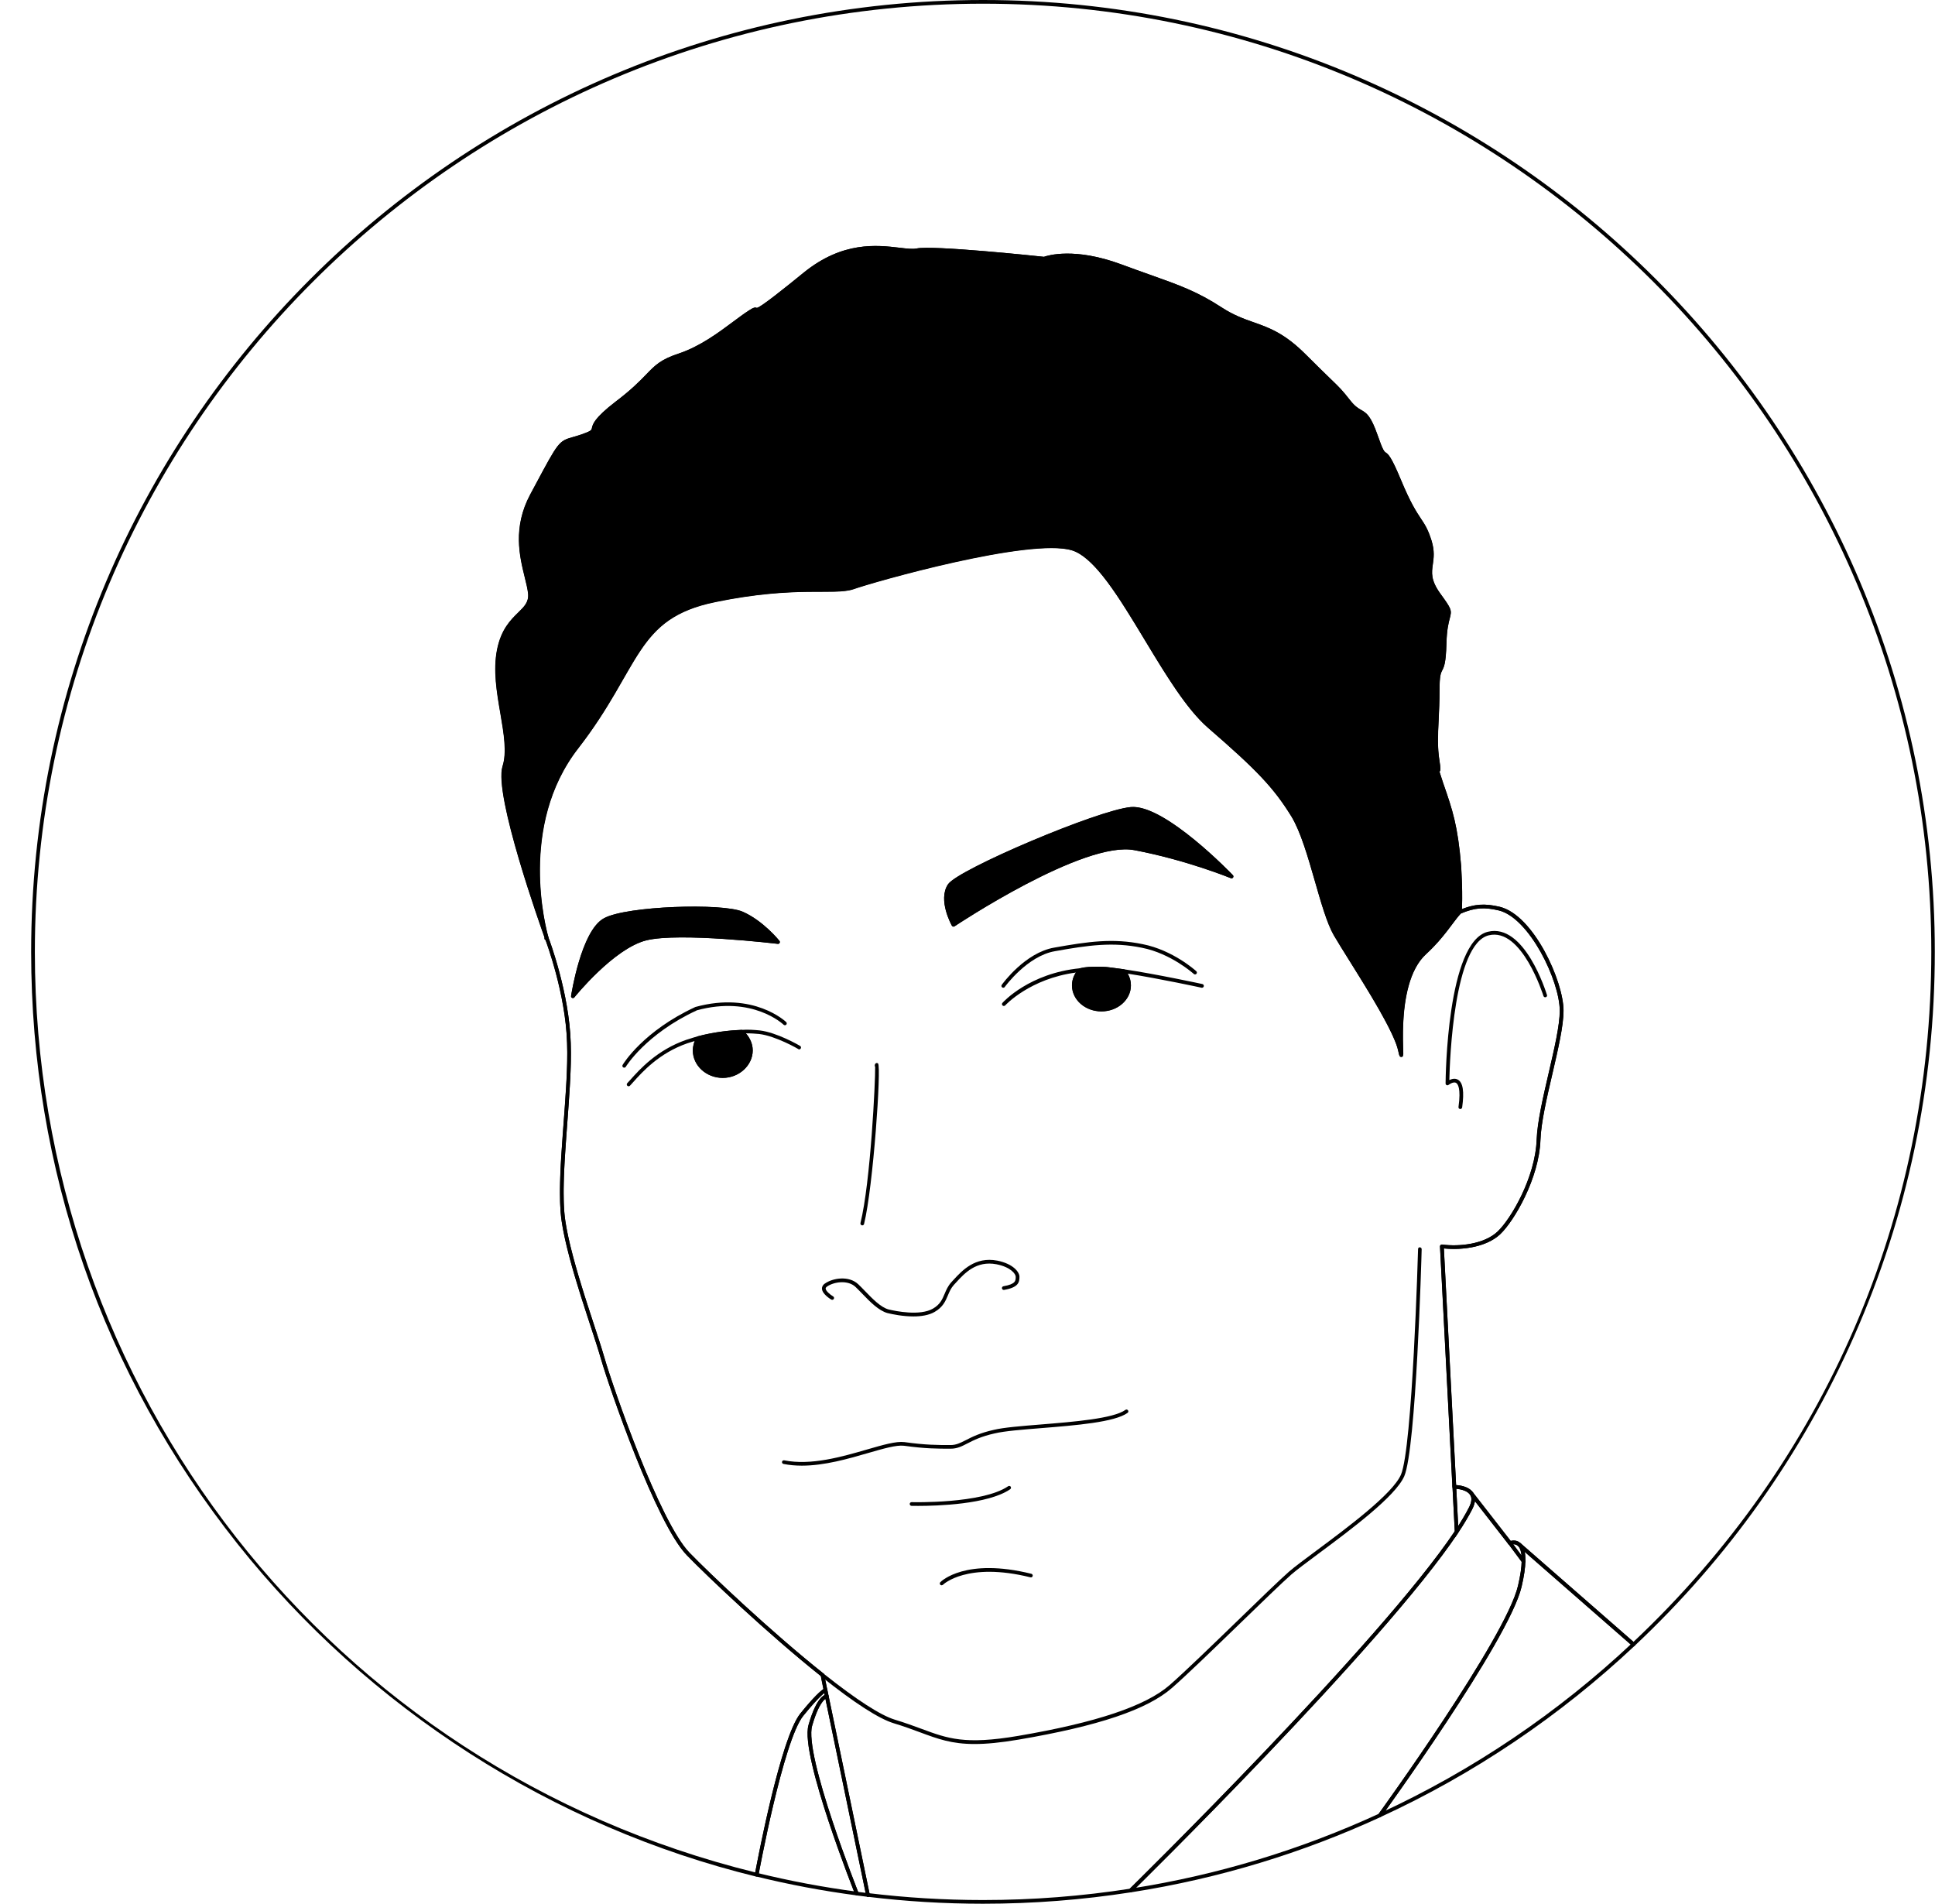 <?xml version="1.0" encoding="UTF-8"?>
<svg id="Capa_2" data-name="Capa 2" xmlns="http://www.w3.org/2000/svg" viewBox="0 0 392.48 386.15">
  <defs>
    <style>
      .cls-1 {
        fill: #000;
      }

      .cls-1, .cls-2 {
        stroke-width: 0px;
      }

      .cls-3 {
        stroke-linecap: round;
        stroke-linejoin: round;
      }

      .cls-3, .cls-2, .cls-4 {
        fill: none;
      }

      .cls-3, .cls-4 {
        stroke: #000;
        stroke-width: .75px;
      }

      .cls-4 {
        stroke-miterlimit: 10;
      }
    </style>
  </defs>
  <g id="svg1">
    <path class="cls-3" d="M304.13,184.3c-3-.7-5-.62-8.03.67-1.7,1.8-3.3,4.8-7.1,8.3-7.1,6.5-3.9,24.9-5,19.9-1-5-10.2-18.6-13.1-23.6-2.9-5-5-18.1-8.6-24.1-3.7-6-7.3-9.7-17-18.1-9.7-8.4-19.1-33.5-27.8-36.1-8.7-2.6-40.6,6.5-44.5,7.9-3.9,1.3-11.5-.8-28,2.6-16.5,3.4-15.2,13.3-28,29.8-12.38,15.91-6.52,37.23-6.12,38.64.01.02.01.03.01.03,0,.01,0,.02,0,.03.34.88,4.21,11.35,4.5,21.3.4,10.4-2.4,27.4-1.1,36.1s6.3,22,8,28c1.7,5.9,11.18,33.22,17.28,39.52,3.95,4.08,16.44,15.97,27.27,24.58h0s.13.77.13.77l.46,2.25.26,1.26,8.35,40.31c7.65.93,15.45,1.41,23.35,1.41,10.18,0,20.17-.79,29.92-2.31,0,0,50.96-49.98,66.14-72.77h0s-.47-9.12-.47-9.12l-2.52-48.77c3.44.45,8.66,0,11.55-2.72,2.89-2.72,7.79-11.31,8.06-18.89.25-7.09,4.68-20.18,4.68-26.18s-6.13-19.11-12.63-20.71ZM146.6,218.27c-3.1,0-5.7-2.3-5.7-5.2,0-.9.3-1.8.7-2.5,3-.8,6.1-1.2,8.8-1.3,1.1.9,1.9,2.3,1.9,3.8,0,2.8-2.6,5.2-5.7,5.2ZM131,190.38c-6.8,1.7-14.8,11.7-14.8,11.7,0,0,2-13.1,6.5-15.5,4.4-2.4,23.7-3.1,27.8-1.3,4.1,1.8,7.3,5.8,7.3,5.8,0,0-20-2.4-26.8-.7ZM223.4,204.77c-3.1,0-5.6-2.2-5.6-4.9,0-1.2.5-2.3,1.3-3.1,1.4-.3,1.8-.3,4.3-.3,1.2,0,2.8.3,4.5.5.7.8,1.1,1.8,1.1,2.9,0,2.7-2.5,4.9-5.6,4.9ZM230.2,172.07c-10.5-2.1-36.8,15.5-36.8,15.5,0,0-2.8-5-.8-8,2-2.9,30.1-14.9,36.8-15.5,6.7-.6,20.4,13.7,20.4,13.7,0,0-9-3.7-19.6-5.7Z"/>
    <line class="cls-3" x1="176.05" y1="384.38" x2="176.05" y2="384.37"/>
    <line class="cls-2" x1="11.3" y1="130.48" y2="129.18"/>
    <path class="cls-3" d="M308.26,321.76c.51-2.18.74-3.83.76-5.09.05-1.88-.34-2.87-.84-3.37l23.15,20.23c-15.07,14.16-32.42,25.92-51.45,34.68,0,0,25.83-35.62,28.38-46.45Z"/>
    <path class="cls-3" d="M173.79,384.08c-6.89-.91-13.67-2.19-20.31-3.82,0,0,4.99-27.29,9.15-32.46,3.7-4.58,4.81-5.01,4.81-5.01l.26,1.26s-1.65,0-3.34,5.92c-1.74,6.07,9.43,34.11,9.43,34.11Z"/>
    <path class="cls-3" d="M176.05,384.37c-.75-.08-1.51-.18-2.26-.28,0,0-11.17-28.04-9.43-34.11,1.69-5.92,3.34-5.92,3.34-5.92l8.35,40.31Z"/>
    <path class="cls-3" d="M309.02,316.68c-.02,1.26-.25,2.91-.76,5.09-2.55,10.83-28.38,46.45-28.38,46.45-15.73,7.24-32.61,12.43-50.28,15.2h-.01c-.09.02-.18.04-.27.05,0,0,50.96-49.98,66.14-72.77h0c1.17-1.78,2.13-3.38,2.84-4.78.65-1.29.62-2.2.27-2.83l7.71,9.9,2.74,3.69Z"/>
    <path class="cls-1" d="M199.4,0C92.94,0,6.32,86.61,6.32,193.08c0,44.11,14.48,85.64,41.87,120.09,26.58,33.43,63.94,57.39,105.19,67.47.03,0,.06.01.09.01.07,0,.14-.02.2-.06.09-.06.15-.15.17-.25.05-.27,5.02-27.25,9.07-32.29,3.5-4.33,4.62-4.88,4.65-4.9.17-.07.27-.25.23-.42l-.46-2.24-.12-.71c0-.11-.05-.22-.14-.29-10.64-8.46-22.99-20.16-27.23-24.55-6.16-6.36-15.62-33.93-17.19-39.36-.5-1.76-1.27-4.13-2.17-6.86-2.19-6.67-4.91-14.97-5.82-21.09-.73-4.85-.15-12.46.4-19.82.43-5.73.88-11.66.7-16.23-.3-10.25-4.38-21.03-4.52-21.42,0,0,0-.02,0-.02,0-.01,0-.03-.01-.04-2.7-7.38-10.08-29.54-8.58-34.4.97-3.01.3-6.93-.41-11.07-.72-4.23-1.47-8.61-.68-12.67.78-3.91,2.6-5.7,4.07-7.14,1.31-1.28,2.44-2.39,2.24-4.47-.09-.98-.37-2.09-.69-3.38-1.02-4.15-2.42-9.82,1.04-16.31l1-1.87q4.64-8.67,7.19-9.4c.5-.14,1.08-.31,1.8-.56,2.15-.76,2.41-1.02,2.57-1.82.13-.6.36-1.73,4.53-4.93,3.25-2.46,4.92-4.18,6.26-5.57,1.83-1.89,2.84-2.93,6.33-4.08,4.44-1.48,8.22-4.3,11.25-6.57,1.09-.82,2.12-1.59,3.04-2.18.78-.52.97-.54,1.02-.53.57.23.91.37,10.3-7.29,7.65-6.18,14.39-5.39,18.85-4.86,1.54.18,2.77.33,3.69.14,3.2-.68,25.46,1.68,25.68,1.71.06,0,.12,0,.18-.02.05-.02,5.51-2.09,15.23,1.5,2.19.81,4.09,1.49,5.79,2.09,6.16,2.19,9.55,3.39,14.43,6.57,2.5,1.63,4.6,2.37,6.64,3.09,3.14,1.11,6.1,2.16,10.3,6.36,2.44,2.44,3.96,3.91,5.01,4.93,1.98,1.91,2.28,2.21,3.96,4.34,1.02,1.29,1.79,1.74,2.41,2.09.99.57,1.7.99,3.04,4.8,1.08,3.14,1.39,3.47,1.9,3.82.36.25.9.62,2.81,5.21,1.99,4.78,3.23,6.65,4.14,8.02.79,1.2,1.37,2.06,2.05,4.25.6,1.93.42,3.22.23,4.47-.26,1.78-.5,3.46,1.62,6.43,2.2,3.03,2.19,3.05,1.83,4.42-.23.88-.62,2.36-.7,5.35-.1,3.78-.45,4.45-.76,5.04-.34.65-.64,1.22-.64,4.37,0,2.29-.09,4.26-.18,6-.15,3.14-.27,5.62.18,8.46.11.69.15,1.09.16,1.33-.04,0-.08.02-.11.04q-.29.18.67,3.1l.16.45c1.78,5.14,2.85,8.24,3.52,16.45.23,4.08.26,7.07.1,9.15,0,.13.05.26.16.33.11.08.25.09.37.04,2.84-1.21,4.73-1.37,7.79-.65,6.12,1.51,12.34,14.14,12.34,20.35,0,2.96-1.09,7.63-2.24,12.59-1.14,4.91-2.32,9.99-2.45,13.58-.27,7.68-5.24,16.09-7.94,18.63-2.64,2.48-7.55,3.11-11.24,2.62-.11-.01-.22.02-.3.1-.08.08-.12.18-.12.29l2.52,48.77c0,.2.17.36.37.36.02,0,2.12.01,3.05,1.04.06.06.12.13.18.24,0,.01.05.07.05.09l7.71,9.9c.1.13.28.18.44.12.14-.06.87-.31,1.44.19,0,0,.07.06.07.06l23.15,20.23c.15.13.36.12.5,0,19.02-17.87,33.99-38.99,44.5-62.77,10.88-24.61,16.39-50.84,16.39-77.97C392.48,86.61,305.86,0,199.4,0ZM331.32,333.03l-22.96-20.06c-.69-.62-1.51-.53-1.94-.42l-7.55-9.7c-.1-.17-.2-.3-.3-.38-.88-.97-2.5-1.2-3.22-1.25l-2.48-47.99c3.81.4,8.7-.32,11.41-2.87,2.78-2.62,7.9-11.26,8.18-19.15.12-3.51,1.29-8.56,2.43-13.43,1.16-5,2.25-9.72,2.25-12.76,0-5.89-5.98-19.37-12.92-21.08-3-.7-5.02-.59-7.7.46.12-2.07.07-4.91-.14-8.66-.68-8.31-1.77-11.45-3.56-16.64l-.15-.44c-.34-1.05-.57-1.74-.69-2.14.22-.18.27-.58,0-2.2-.44-2.76-.32-5.2-.17-8.3.08-1.75.18-3.73.18-6.04,0-2.96.27-3.48.55-4.02.35-.67.74-1.42.85-5.37.07-2.9.44-4.27.68-5.18.44-1.67.37-1.86-1.95-5.05-1.94-2.72-1.73-4.19-1.49-5.89.18-1.27.39-2.71-.26-4.81-.72-2.29-1.31-3.19-2.14-4.44-.94-1.42-2.11-3.18-4.07-7.89-1.99-4.79-2.57-5.19-3.08-5.54-.3-.21-.57-.39-1.62-3.44-1.42-4.07-2.28-4.57-3.37-5.2-.59-.34-1.26-.73-2.19-1.91-1.71-2.17-2.06-2.51-4.03-4.41-1.05-1.02-2.56-2.48-5-4.92-4.32-4.32-7.36-5.4-10.58-6.54-1.99-.7-4.05-1.43-6.48-3.01-4.96-3.23-8.58-4.52-14.59-6.65-1.7-.6-3.6-1.28-5.78-2.09-9.45-3.5-14.9-1.81-15.68-1.53-1.76-.19-22.58-2.38-25.83-1.69-.8.17-1.97.03-3.45-.15-4.59-.54-11.52-1.35-19.42,5.02-3.78,3.08-8.88,7.18-9.55,7.18,0,0,0,0,0,0-.36-.15-.68-.09-1.71.6-.93.6-1.97,1.38-3.07,2.2-2.99,2.23-6.72,5.02-11.04,6.46-3.66,1.2-4.78,2.35-6.63,4.27-1.32,1.36-2.97,3.06-6.18,5.49-4.39,3.37-4.65,4.63-4.81,5.37-.09.42-.12.57-2.09,1.27-.7.24-1.28.41-1.76.54-2.86.81-2.95.98-7.65,9.77l-1,1.87c-3.6,6.73-2.16,12.57-1.11,16.84.31,1.26.58,2.35.67,3.27.17,1.72-.75,2.62-2.01,3.86-1.54,1.51-3.45,3.39-4.28,7.53-.82,4.2-.06,8.65.68,12.95.69,4.05,1.35,7.87.43,10.71-1.83,5.91,8.07,33.46,8.58,34.86,0,.02,0,.03.02.05,0,.01,0,.02.01.03.04.11,4.18,10.92,4.47,21.18.17,4.53-.27,10.44-.7,16.15-.56,7.4-1.13,15.06-.4,19.99.92,6.18,3.65,14.52,5.85,21.21.89,2.73,1.67,5.08,2.16,6.84,1.57,5.46,11.11,33.22,17.37,39.68,4.24,4.38,16.55,16.05,27.19,24.52l.52,2.63c-.54.37-1.89,1.5-4.68,4.96-3.95,4.91-8.5,28.74-9.16,32.24C67.13,358.6,7.07,281.87,7.07,193.08,7.07,87.03,93.35.75,199.4.75s192.33,86.28,192.33,192.33c0,53.54-21.45,103.23-60.41,139.95Z"/>
    <path class="cls-4" d="M298.3,305.92c-.71,1.4-1.67,3-2.84,4.77l-.47-9.11c.06,0,2.28.01,3.3,1.14l.25.32.03.05c.35.63.38,1.54-.27,2.83Z"/>
    <line class="cls-3" x1="309.03" y1="316.69" x2="309.02" y2="316.68"/>
    <path class="cls-3" d="M309.02,316.68l-2.74-3.69c.2-.08,1.11-.38,1.83.26l.07.06c.5.5.89,1.49.84,3.37Z"/>
    <path class="cls-3" d="M306.28,312.99s-.04.01-.04.01"/>
    <g>
      <path class="cls-1" d="M161.91,212.8c.06.04.12.05.19.05.13,0,.25-.07.32-.19.1-.18.05-.41-.13-.51-.19-.11-4.71-2.75-8.25-3.15-1.01-.1-2.33-.2-3.67-.1,0,0,0,0,0,0-2.1.08-5.33.37-8.86,1.31h0s0,0,0,0c0,0,0,0,0,0,0,0,0,0,0,0-.48.12-.97.28-1.43.43-.3.1-.6.19-.9.28-5.92,2.06-9.43,5.99-11.31,8.09-.24.27-.45.51-.64.7-.14.15-.13.39.02.53.07.07.16.1.26.1.1,0,.2-.04.27-.12.19-.2.41-.44.65-.72,1.84-2.06,5.26-5.89,10.98-7.88.29-.08.59-.18.9-.28.19-.06.4-.12.6-.18-.24.63-.38,1.28-.38,1.9,0,3.07,2.73,5.57,6.07,5.57s6.08-2.55,6.08-5.57c0-1.24-.51-2.48-1.39-3.46.98-.01,1.92.06,2.67.13,3.38.39,7.91,3.02,7.95,3.05Z"/>
      <path class="cls-1" d="M243.8,200.35c.17,0,.33-.12.37-.3.04-.2-.08-.4-.29-.45-.09-.02-9.29-2.01-15.92-3,0,0,0,0,0,0,0,0,0,0,0,0-.54-.06-1.06-.14-1.57-.21-1.1-.15-2.13-.3-2.98-.3-2.48,0-2.94,0-4.37.31-10.21,1.01-15.49,6.77-15.71,7.02-.14.15-.13.39.03.53.07.06.16.1.25.1.1,0,.2-.04.28-.12.05-.06,5.02-5.43,14.34-6.66-.51.77-.79,1.67-.79,2.61,0,2.91,2.68,5.27,5.97,5.27s5.98-2.37,5.98-5.27c0-.86-.23-1.67-.65-2.39,6.52,1.02,14.91,2.84,15,2.86.03,0,.05,0,.08,0Z"/>
      <path class="cls-1" d="M167.28,260.37c-.48.35-.57.75-.56,1.03.05,1.08,1.7,2.09,1.89,2.2.18.1.41.05.51-.13.11-.18.05-.41-.13-.51-.62-.37-1.5-1.1-1.52-1.59,0-.06,0-.2.25-.39,1.37-.98,4.25-1.43,5.82.07.42.4.87.87,1.34,1.35,1.56,1.62,3.34,3.45,5.13,3.94,1.12.27,3.18.68,5.26.68,1.55,0,3.12-.23,4.31-.92,1.68-.97,2.19-2.18,2.69-3.36.31-.75.61-1.45,1.2-2.11.15-.16.3-.32.46-.5,1.73-1.89,4.1-4.47,8.19-3.69,2.92.58,3.9,1.98,3.9,2.53,0,.83,0,1.49-2.49,1.93-.2.04-.34.23-.3.44.04.2.23.34.44.3,2.88-.51,3.11-1.51,3.11-2.67,0-.92-1.22-2.61-4.5-3.27-4.5-.86-7.14,2.02-8.89,3.92-.16.17-.31.34-.46.5-.67.76-1.01,1.55-1.33,2.32-.47,1.11-.91,2.16-2.37,3-2.63,1.52-7.57.51-9.01.16-1.58-.43-3.28-2.19-4.77-3.73-.48-.5-.94-.97-1.37-1.38-1.93-1.82-5.23-1.24-6.77-.13Z"/>
      <path class="cls-1" d="M183.35,293.25c4.33.6,6.82.6,9.45.6,1.34,0,2.26-.47,3.42-1.07,1.25-.64,2.79-1.43,5.56-2.04,1.95-.47,5.61-.76,9.48-1.07,6.95-.56,14.83-1.19,17.45-3.09.17-.12.21-.36.08-.52-.12-.17-.36-.21-.52-.08-2.45,1.77-10.55,2.42-17.07,2.95-4.07.33-7.59.61-9.59,1.09-2.86.63-4.45,1.45-5.74,2.11-1.12.57-1.93.98-3.08.98-2.61,0-5.07,0-9.36-.6-1.69-.2-4.28.55-7.57,1.5-5.06,1.47-11.35,3.29-16.8,2.2-.2-.04-.4.09-.44.29-.04.2.09.4.29.44,1.21.24,2.46.35,3.72.35,4.6,0,9.41-1.39,13.44-2.56,3.08-.89,5.73-1.66,7.26-1.48Z"/>
      <path class="cls-1" d="M288.01,253c-.24-.03-.38.16-.38.36-.01.4-1.13,40.29-3.47,45.76-1.71,3.93-11,10.83-17.15,15.4-2.35,1.75-4.39,3.26-5.56,4.27-1.92,1.69-6.01,5.65-10.33,9.85-5.1,4.94-10.88,10.54-13.87,13.15-4.87,4.25-14.92,7.62-30.72,10.31-10.81,1.84-14.31.54-19.62-1.43-1.55-.57-3.3-1.22-5.41-1.86-2.9-.88-7.76-4.02-14.43-9.32-.16-.13-.4-.1-.53.06-.13.16-.1.4.06.53,6.74,5.37,11.68,8.55,14.68,9.46,2.09.63,3.83,1.28,5.37,1.85,3.59,1.33,6.37,2.36,11.04,2.36,2.38,0,5.25-.27,8.96-.9,16.16-2.75,26.04-6.08,31.08-10.49,3-2.62,8.79-8.23,13.9-13.18,4.32-4.19,8.4-8.14,10.3-9.82,1.15-.99,3.17-2.49,5.51-4.23,6.58-4.89,15.59-11.59,17.39-15.7,2.4-5.6,3.49-44.39,3.53-46.04,0-.21-.16-.38-.37-.39Z"/>
      <path class="cls-1" d="M141.3,204.94c11.34-3.1,17.58,2.85,17.64,2.91.15.14.38.14.53,0,.15-.15.14-.38,0-.53-.06-.06-6.59-6.31-18.42-3.07-10.58,4.89-14.6,11.47-14.76,11.75-.11.18-.05.41.13.51.06.04.13.05.19.05.13,0,.25-.07.32-.18.04-.07,4.08-6.66,14.38-11.43Z"/>
      <path class="cls-1" d="M203.8,200.19c.04-.06,4.57-6.29,10.16-7.25,6.83-1.22,11.75-1.92,17.66-.7,5.92,1.16,10.47,5.27,10.52,5.31.15.14.39.13.53-.02.14-.15.13-.39-.02-.53-.19-.17-4.75-4.28-10.88-5.49-6.04-1.25-11.02-.53-17.94.7-5.88,1.01-10.45,7.28-10.64,7.55-.12.17-.08.4.09.52.07.05.14.07.22.07.12,0,.23-.05.31-.16Z"/>
      <path class="cls-1" d="M205.01,301.56c-.12-.17-.35-.21-.52-.1-5.24,3.59-19.43,3.24-19.58,3.23-.22,0-.38.16-.39.36,0,.21.16.38.36.39.1,0,.59.01,1.37.01,3.76,0,14.14-.29,18.65-3.38.17-.12.21-.35.1-.52Z"/>
      <path class="cls-1" d="M191,321.55c.1,0,.19-.04.27-.11.05-.05,4.85-4.7,17.74-1.5.21.05.4-.07.45-.27.05-.2-.07-.4-.27-.45-13.35-3.31-18.26,1.5-18.46,1.7-.14.15-.14.38,0,.53.07.07.17.11.26.11Z"/>
      <path class="cls-1" d="M174.81,248.54s.06.01.09.01c.17,0,.32-.11.36-.29,1.86-7.53,3.53-31.91,2.84-32.54-.1-.09-.25-.13-.38-.08-.23.08-.27.3-.29.47-.02.11.02.2.08.27.06,2.78-.93,23.44-2.98,31.7-.05.2.07.4.27.45Z"/>
      <path class="cls-1" d="M157.76,191.45c.15.01.3-.06.37-.19.07-.13.06-.3-.03-.42-.13-.17-3.31-4.09-7.44-5.91-4.03-1.77-23.5-1.21-28.13,1.31-4.61,2.46-6.61,15.23-6.69,15.77-.03.17.06.33.22.4.05.02.1.03.15.03.11,0,.22-.05.29-.14.08-.1,8-9.92,14.6-11.57,6.66-1.66,26.47.68,26.66.71Z"/>
      <path class="cls-1" d="M250.11,177.99c.1-.15.08-.34-.04-.47-.55-.58-13.33-13.83-20.26-13.83-.15,0-.3,0-.45.02-6.54.59-34.96,12.59-37.08,15.67-2.1,3.15.67,8.18.79,8.39.05.09.14.16.24.18.03,0,.06.01.09.01.07,0,.15-.02.21-.06.26-.17,26.29-17.5,36.52-15.44,10.44,1.97,19.44,5.64,19.53,5.68.16.07.35.01.45-.14Z"/>
      <path class="cls-1" d="M296.37,185.23c.06-.06.09-.14.1-.23.02-.26.04-.54.05-.83.03-.58.04-1.23.05-1.93.01-1.76-.06-3.91-.2-6.5-.69-8.32-1.77-11.45-3.57-16.65l-.15-.43c-.34-1.05-.57-1.74-.69-2.14.22-.18.27-.58,0-2.2-.44-2.76-.32-5.2-.17-8.3.08-1.75.18-3.73.18-6.04,0-2.96.27-3.48.55-4.02.35-.67.74-1.42.85-5.37.07-2.9.44-4.27.68-5.18.44-1.67.37-1.86-1.95-5.05-1.94-2.72-1.73-4.19-1.49-5.89.18-1.27.39-2.71-.26-4.81-.72-2.29-1.31-3.19-2.14-4.44-.94-1.42-2.11-3.18-4.07-7.89-1.99-4.79-2.57-5.19-3.08-5.54-.3-.21-.57-.39-1.62-3.44-1.42-4.07-2.28-4.57-3.37-5.2-.59-.34-1.26-.73-2.19-1.91-1.71-2.17-2.06-2.51-4.03-4.41-1.05-1.02-2.57-2.48-5-4.92-4.32-4.32-7.36-5.4-10.58-6.54-1.99-.7-4.05-1.43-6.48-3.01-4.96-3.23-8.58-4.51-14.59-6.65-1.7-.6-3.6-1.28-5.79-2.09-9.45-3.5-14.89-1.81-15.68-1.53-1.76-.19-22.58-2.37-25.83-1.69-.8.16-1.97.03-3.45-.15-4.59-.54-11.52-1.36-19.41,5.02-3.79,3.09-8.91,7.19-9.55,7.18-.36-.15-.68-.09-1.71.6-.93.6-1.97,1.38-3.08,2.2-2.99,2.23-6.72,5.01-11.04,6.46-3.66,1.2-4.78,2.35-6.63,4.27-1.32,1.36-2.97,3.06-6.18,5.49-4.39,3.37-4.65,4.63-4.81,5.37-.09.42-.12.57-2.09,1.27-.7.24-1.28.41-1.76.54-2.86.81-2.95.98-7.65,9.77l-1,1.86c-3.6,6.74-2.16,12.58-1.11,16.84.31,1.26.58,2.35.67,3.27.17,1.72-.75,2.62-2.02,3.86-1.54,1.51-3.45,3.39-4.28,7.53-.82,4.2-.06,8.65.68,12.95.69,4.05,1.35,7.87.43,10.71-1.79,5.78,7.69,32.38,8.52,34.7-.02.05-.04.1-.04.16v.04c0,.21.17.35.38.35.16,0,.29-.11.35-.26.09-.09.13-.23.09-.36-.65-2.29-6-22.82,6.06-38.31,4.16-5.37,6.79-9.96,9.11-14.01,4.79-8.35,7.68-13.39,18.66-15.66,10.16-2.09,17.01-2.09,21.54-2.09,2.88,0,4.95,0,6.51-.52,4.4-1.58,35.77-10.44,44.27-7.89,4.68,1.4,9.6,9.56,14.82,18.2,4.17,6.9,8.47,14.04,12.85,17.83,10.03,8.69,13.36,12.22,16.92,18.01,1.89,3.14,3.35,8.26,4.77,13.2,1.26,4.38,2.44,8.51,3.83,10.9.72,1.24,1.81,2.98,3.08,5.01,3.9,6.24,9.24,14.77,9.98,18.48.19.85.25,1.15.57,1.15.02,0,.05,0,.08,0,.38-.05.38-.19.33-1.52-.11-3.63-.46-14.66,4.64-19.32,2.48-2.29,4.03-4.36,5.28-6.02.67-.9,1.25-1.67,1.84-2.3Z"/>
      <path class="cls-1" d="M313.77,201.81c-.18-.6-4.57-14.67-12-12.81-8.27,2.06-8.55,29.59-8.56,30.76,0,.14.08.28.21.34.13.06.29.05.4-.05,0,0,.94-.73,1.52-.4.33.19,1.03,1.03.49,4.88-.03.21.11.4.32.42.02,0,.04,0,.05,0,.18,0,.34-.14.37-.32.45-3.21.17-5.05-.86-5.63-.59-.34-1.26-.15-1.74.08.1-4.31.95-27.61,7.98-29.36,6.74-1.68,11.06,12.16,11.11,12.3.06.2.27.31.47.25.2-.06.31-.27.25-.47Z"/>
    </g>
  </g>
</svg>